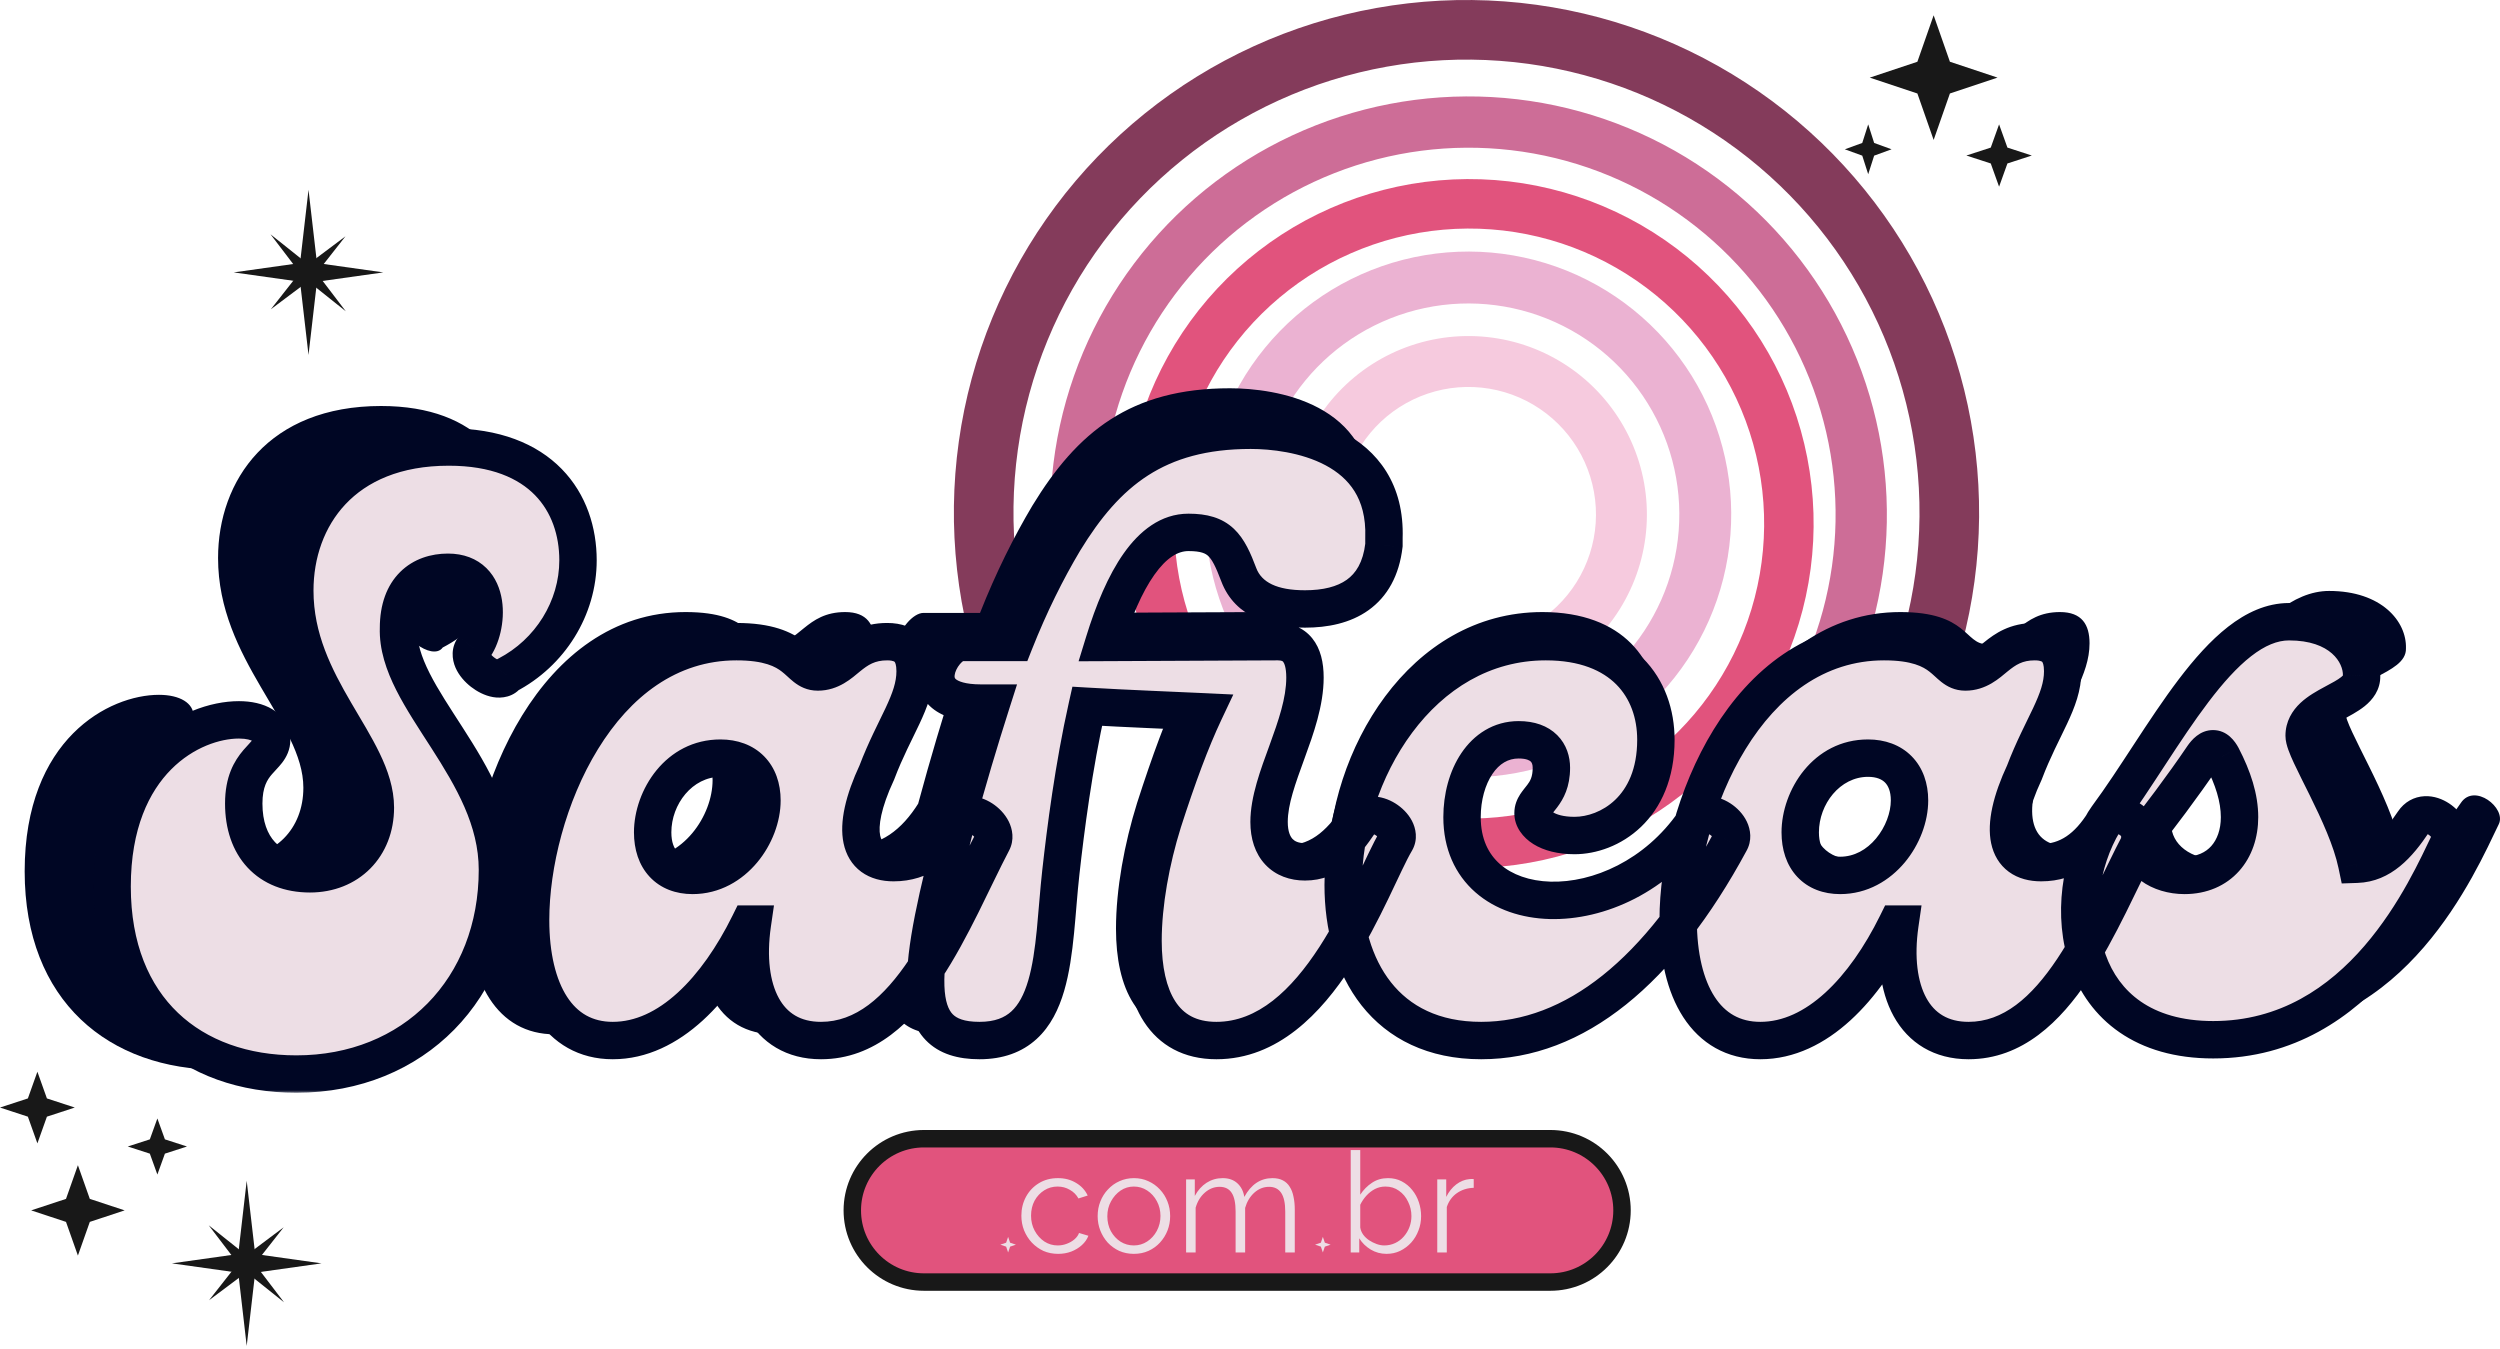 <svg width="430" height="232" viewBox="0 0 430 232" fill="none" xmlns="http://www.w3.org/2000/svg">
<path d="M329.163 131.261C336.409 118.324 340.276 103.769 340.405 88.942C340.534 74.115 336.923 59.494 329.903 46.433C322.885 33.372 312.685 22.292 300.248 14.218C287.811 6.144 273.539 1.337 258.752 0.241C243.965 -0.855 229.14 1.797 215.649 7.949C202.159 14.102 190.438 23.558 181.57 35.442C172.703 47.325 166.975 61.254 164.918 75.938C162.861 90.622 164.54 105.589 169.8 119.452L179.386 115.814C174.737 103.563 173.253 90.338 175.071 77.361C176.889 64.384 181.951 52.075 189.787 41.573C197.623 31.071 207.982 22.715 219.904 17.278C231.826 11.84 244.927 9.497 257.995 10.466C271.063 11.434 283.675 15.682 294.665 22.817C305.656 29.953 314.67 39.744 320.872 51.286C327.075 62.829 330.267 75.749 330.153 88.853C330.038 101.956 326.621 114.818 320.218 126.25L329.163 131.261Z" fill="#843B5B"/>
<path d="M315.411 123.615C321.181 113.285 324.313 101.692 324.532 89.862C324.751 78.032 322.049 66.331 316.665 55.795C311.281 45.259 303.382 36.214 293.668 29.459C283.953 22.705 272.722 18.451 260.971 17.074C249.22 15.697 237.31 17.239 226.297 21.564C215.284 25.889 205.508 32.864 197.834 41.869C190.16 50.875 184.826 61.635 182.304 73.194C179.781 84.754 180.149 96.757 183.374 108.142L191.86 105.738C189.031 95.749 188.708 85.217 190.921 75.075C193.134 64.932 197.815 55.492 204.548 47.59C211.281 39.688 219.859 33.569 229.522 29.774C239.185 25.979 249.634 24.626 259.945 25.834C270.255 27.043 280.109 30.775 288.633 36.701C297.157 42.627 304.087 50.564 308.811 59.808C313.535 69.053 315.905 79.32 315.713 89.699C315.521 100.078 312.773 110.251 307.711 119.314L315.411 123.615Z" fill="#CD6D97"/>
<path d="M251.111 149.285C264.083 149.632 276.81 145.709 287.338 138.122C297.865 130.533 305.61 119.699 309.383 107.283C313.157 94.867 312.75 81.555 308.225 69.393C303.7 57.231 295.307 46.89 284.336 39.959C273.365 33.029 260.422 29.892 247.495 31.03C234.568 32.168 222.372 37.518 212.781 46.259C203.189 55.001 196.732 66.648 194.402 79.414C192.072 92.18 193.997 105.358 199.882 116.924L207.466 113.065C202.426 103.16 200.778 91.875 202.774 80.942C204.769 70.01 210.299 60.035 218.512 52.549C226.726 45.064 237.171 40.481 248.241 39.507C259.311 38.532 270.396 41.219 279.791 47.154C289.187 53.089 296.374 61.944 300.249 72.36C304.125 82.776 304.473 94.176 301.242 104.809C298.01 115.442 291.377 124.72 282.361 131.218C273.347 137.716 262.447 141.075 251.338 140.778L251.111 149.285Z" fill="#E1537D"/>
<path d="M251.346 133.69C261.619 133.964 271.679 130.731 279.87 124.522C288.059 118.314 293.89 109.501 296.4 99.535C298.911 89.57 297.953 79.046 293.682 69.699C289.412 60.351 282.085 52.736 272.908 48.11C263.732 43.483 253.252 42.121 243.198 44.247C233.143 46.373 224.113 51.861 217.594 59.806C211.076 67.751 207.458 77.68 207.337 87.956C207.216 98.232 210.599 108.243 216.929 116.339L223.962 110.841C218.882 104.343 216.167 96.308 216.264 88.061C216.361 79.813 219.264 71.845 224.496 65.469C229.727 59.092 236.975 54.687 245.045 52.981C253.114 51.275 261.524 52.368 268.89 56.081C276.255 59.794 282.135 65.905 285.562 73.408C288.99 80.91 289.759 89.356 287.744 97.354C285.729 105.352 281.049 112.425 274.476 117.408C267.903 122.391 259.829 124.986 251.584 124.766L251.346 133.69Z" fill="#EBB2D2"/>
<path d="M267.863 115.119C272.241 112.603 275.93 109.046 278.605 104.764C281.28 100.482 282.857 95.606 283.197 90.568C283.537 85.531 282.63 80.487 280.555 75.884C278.481 71.281 275.303 67.261 271.303 64.179C267.303 61.098 262.606 59.05 257.626 58.218C252.646 57.386 247.538 57.795 242.754 59.408C237.969 61.021 233.657 63.79 230.198 67.468C226.74 71.146 224.241 75.621 222.925 80.495L231.38 82.779C232.321 79.295 234.106 76.097 236.578 73.468C239.051 70.839 242.133 68.86 245.553 67.707C248.972 66.553 252.623 66.261 256.182 66.856C259.741 67.451 263.1 68.914 265.958 71.117C268.816 73.319 271.088 76.193 272.571 79.483C274.054 82.773 274.702 86.378 274.459 89.978C274.216 93.579 273.088 97.064 271.177 100.125C269.265 103.185 266.629 105.727 263.499 107.526L267.863 115.119Z" fill="#F6CADE"/>
<path d="M37.797 184.003C18.769 184.003 4.243 172.237 4.243 149.868C4.243 127.063 18.769 119.51 27.339 119.51C30.97 119.51 33.294 120.962 33.294 123.141C33.294 126.482 28.21 126.772 28.21 134.761C28.21 142.605 32.713 147.544 40.267 147.544C47.239 147.544 52.178 142.605 52.178 135.488C52.178 124.303 37.507 113.554 37.507 95.978C37.507 82.615 46.222 69.832 65.541 69.832C82.536 69.832 89.073 80 89.073 90.458C89.073 99.174 83.989 107.308 76.145 111.375C74.402 113.845 68.01 109.051 70.044 106.437C72.804 102.95 73.675 92.637 65.396 92.637C60.602 92.637 56.39 95.542 56.39 102.805C55.954 115.733 74.402 128.515 74.402 146.818C74.402 168.461 59.15 184.003 37.797 184.003ZM95.403 177.902C85.525 177.902 80.441 168.896 80.441 155.969C80.441 135.778 92.933 105.274 117.917 105.274C129.538 105.274 128.957 110.794 132.733 110.794C137.527 110.794 138.544 105.274 145.371 105.274C149.147 105.274 150.455 107.453 150.455 110.649C150.455 116.169 146.678 120.672 143.482 129.096C138.544 139.7 140.141 145.51 146.533 145.51C151.471 145.51 155.103 142.75 158.008 138.102C160.187 134.616 165.997 138.974 164.544 141.734C157.427 155.242 149.438 177.902 133.314 177.902C123.292 177.902 119.079 168.751 120.822 156.695H120.241C114.431 168.461 105.716 177.902 95.403 177.902ZM109.928 147.834C117.481 147.834 122.565 140.281 122.565 134.18C122.565 129.387 119.66 126.482 115.012 126.482C107.459 126.482 102.665 133.599 102.665 139.991C102.665 144.929 105.425 147.834 109.928 147.834ZM231.459 138.102C233.638 134.761 239.449 138.974 237.996 141.588C233.348 149.432 224.051 177.902 205.313 177.902C195.581 177.902 191.95 169.913 191.95 159.745C191.95 152.918 193.402 145.075 195.581 138.102C198.196 129.968 200.665 123.286 203.135 118.057C197.034 117.766 189.19 117.476 181.782 117.04C179.313 128.08 177.86 139.41 176.989 147.253C175.391 161.488 176.408 177.902 162.173 177.902C148.664 177.902 150.988 164.975 157.96 138.102C159.994 130.549 162.173 123.286 164.351 116.459H162.463C148.954 116.459 155.345 105.42 158.832 105.42H168.564C171.324 98.447 174.374 92.347 177.57 86.972C185.268 74.335 194.419 66.782 211.559 66.782C219.258 66.782 236.398 69.251 235.817 86.391V87.408C235.817 87.553 235.817 87.553 235.817 87.698C234.8 96.414 228.845 99.319 221.437 99.319C215.917 99.319 211.124 97.721 209.381 93.073C207.347 87.698 205.894 85.374 200.229 85.374C193.257 85.374 188.319 94.09 184.832 105.42L216.353 105.274H216.498C219.548 105.274 221.437 107.163 221.437 111.811C221.437 120.672 214.9 130.258 214.9 138.102C214.9 142.896 217.515 145.365 221.437 145.365C225.794 145.365 228.554 142.46 231.459 138.102ZM253.521 177.902C236.09 177.902 228.392 164.684 228.392 149.577C228.392 129.242 242.336 105.274 265.287 105.274C279.231 105.274 285.332 113.699 285.332 123.141C285.332 135.633 276.762 140.572 270.516 140.572C265.432 140.572 262.963 138.393 262.963 136.504C262.963 134.035 266.304 133.454 266.304 128.225C266.304 125.61 264.706 123.141 260.348 123.141C253.812 123.141 250.035 129.968 250.035 137.231C250.035 156.695 278.65 157.857 292.304 138.102C294.628 134.616 300.439 138.974 298.841 141.734C286.058 165.41 270.516 177.902 253.521 177.902ZM304.349 177.902C294.472 177.902 289.388 168.896 289.388 155.969C289.388 135.778 301.88 105.274 326.864 105.274C338.484 105.274 337.903 110.794 341.68 110.794C346.474 110.794 347.49 105.274 354.317 105.274C358.094 105.274 359.401 107.453 359.401 110.649C359.401 116.169 355.625 120.672 352.429 129.096C347.49 139.7 349.088 145.51 355.479 145.51C360.418 145.51 364.049 142.75 366.955 138.102C369.133 134.616 374.944 138.974 373.491 141.734C366.374 155.242 358.384 177.902 342.261 177.902C332.238 177.902 328.026 168.751 329.769 156.695H329.188C323.378 168.461 314.663 177.902 304.349 177.902ZM318.875 147.834C326.428 147.834 331.512 140.281 331.512 134.18C331.512 129.387 328.607 126.482 323.959 126.482C316.406 126.482 311.612 133.599 311.612 139.991C311.612 144.929 314.372 147.834 318.875 147.834ZM423.266 138.102C425.59 134.616 431.11 138.974 429.803 141.734C425.735 150.158 413.824 177.757 386.807 177.757C361.242 177.757 358.191 152.628 366.907 138.102L367.488 137.231C377.801 123.286 388.114 101.643 400.606 101.643C409.612 101.643 413.97 106.872 413.824 111.52C413.97 116.169 403.366 116.604 403.366 122.415C403.366 125.174 411.065 136.795 412.953 145.801C417.311 145.656 420.361 142.46 423.266 138.102ZM381.578 147.834C387.969 147.834 391.6 143.186 391.6 137.231C391.6 133.745 390.438 130.113 388.405 126.191C387.388 124.303 386.226 124.303 384.919 126.191C381.287 131.566 376.784 137.521 373.443 141.734C373.443 145.22 376.784 147.834 381.578 147.834Z" fill="#000624"/>
<path d="M50.98 184.737C33.005 184.737 19.283 173.623 19.283 152.492C19.283 130.949 33.005 123.814 41.1 123.814C44.531 123.814 46.726 125.186 46.726 127.244C46.726 130.4 41.924 130.674 41.924 138.221C41.924 145.631 46.178 150.296 53.313 150.296C59.899 150.296 64.564 145.631 64.564 138.907C64.564 128.342 50.706 118.188 50.706 101.585C50.706 88.961 58.938 76.886 77.188 76.886C93.242 76.886 99.417 86.491 99.417 96.37C99.417 104.603 94.615 112.287 87.205 116.129C85.558 118.462 79.521 113.934 81.442 111.464C84.049 108.171 84.872 98.429 77.051 98.429C72.523 98.429 68.544 101.173 68.544 108.034C68.132 120.246 85.558 132.321 85.558 149.61C85.558 170.055 71.151 184.737 50.98 184.737ZM105.397 178.974C96.066 178.974 91.263 170.467 91.263 158.255C91.263 139.182 103.064 110.366 126.665 110.366C137.642 110.366 137.094 115.581 140.661 115.581C145.189 115.581 146.15 110.366 152.599 110.366C156.167 110.366 157.401 112.425 157.401 115.443C157.401 120.658 153.834 124.911 150.815 132.87C146.15 142.887 147.659 148.375 153.697 148.375C158.362 148.375 161.792 145.768 164.537 141.377C166.595 138.084 172.084 142.2 170.711 144.808C163.988 157.569 156.441 178.974 141.21 178.974C131.742 178.974 127.763 170.33 129.41 158.941H128.861C123.372 170.055 115.139 178.974 105.397 178.974ZM119.118 150.571C126.254 150.571 131.056 143.435 131.056 137.672C131.056 133.144 128.312 130.4 123.921 130.4C116.786 130.4 112.258 137.123 112.258 143.161C112.258 147.826 114.865 150.571 119.118 150.571ZM233.923 141.377C235.981 138.221 241.47 142.2 240.098 144.67C235.707 152.08 226.925 178.974 209.224 178.974C200.031 178.974 196.6 171.427 196.6 161.822C196.6 155.373 197.972 147.964 200.031 141.377C202.5 133.693 204.833 127.381 207.166 122.441C201.403 122.167 193.993 121.893 186.995 121.481C184.662 131.909 183.29 142.612 182.467 150.022C180.958 163.469 181.918 178.974 168.471 178.974C155.71 178.974 157.905 166.762 164.492 141.377C166.413 134.242 168.471 127.381 170.529 120.932H168.745C155.984 120.932 162.022 110.504 165.315 110.504H174.508C177.116 103.917 179.997 98.154 183.016 93.077C190.288 81.139 198.933 74.004 215.124 74.004C222.397 74.004 238.588 76.337 238.039 92.528V93.489C238.039 93.626 238.039 93.626 238.039 93.763C237.079 101.996 231.453 104.741 224.455 104.741C219.241 104.741 214.713 103.231 213.066 98.84C211.145 93.763 209.773 91.568 204.421 91.568C197.835 91.568 193.17 99.801 189.877 110.504L219.652 110.366H219.79C222.671 110.366 224.455 112.15 224.455 116.541C224.455 124.911 218.28 133.968 218.28 141.377C218.28 145.905 220.75 148.238 224.455 148.238C228.571 148.238 231.178 145.494 233.923 141.377ZM254.764 178.974C238.298 178.974 231.025 166.488 231.025 152.217C231.025 133.007 244.198 110.366 265.878 110.366C279.051 110.366 284.814 118.325 284.814 127.244C284.814 139.045 276.718 143.71 270.818 143.71C266.015 143.71 263.683 141.652 263.683 139.868C263.683 137.535 266.838 136.986 266.838 132.046C266.838 129.577 265.329 127.244 261.213 127.244C255.038 127.244 251.47 133.693 251.47 140.554C251.47 158.941 278.502 160.038 291.4 141.377C293.596 138.084 299.084 142.2 297.575 144.808C285.5 167.174 270.818 178.974 254.764 178.974ZM302.778 178.974C293.448 178.974 288.645 170.467 288.645 158.255C288.645 139.182 300.446 110.366 324.047 110.366C335.024 110.366 334.475 115.581 338.043 115.581C342.571 115.581 343.531 110.366 349.98 110.366C353.548 110.366 354.783 112.425 354.783 115.443C354.783 120.658 351.215 124.911 348.197 132.87C343.531 142.887 345.041 148.375 351.078 148.375C355.743 148.375 359.174 145.768 361.918 141.377C363.976 138.084 369.465 142.2 368.093 144.808C361.369 157.569 353.823 178.974 338.592 178.974C329.124 178.974 325.144 170.33 326.791 158.941H326.242C320.754 170.055 312.521 178.974 302.778 178.974ZM316.5 150.571C323.635 150.571 328.438 143.435 328.438 137.672C328.438 133.144 325.693 130.4 321.302 130.4C314.167 130.4 309.639 137.123 309.639 143.161C309.639 147.826 312.246 150.571 316.5 150.571ZM415.113 141.377C417.308 138.084 422.523 142.2 421.288 144.808C417.446 152.766 406.194 178.837 380.672 178.837C356.522 178.837 353.64 155.099 361.873 141.377L362.422 140.554C372.164 127.381 381.907 106.936 393.707 106.936C402.215 106.936 406.331 111.876 406.194 116.267C406.331 120.658 396.314 121.069 396.314 126.558C396.314 129.165 403.587 140.142 405.371 148.65C409.487 148.512 412.369 145.494 415.113 141.377ZM375.732 150.571C381.769 150.571 385.2 146.18 385.2 140.554C385.2 137.261 384.102 133.83 382.181 130.125C381.221 128.342 380.123 128.342 378.888 130.125C375.458 135.202 371.204 140.828 368.048 144.808C368.048 148.101 371.204 150.571 375.732 150.571Z" fill="#EDDEE5"/>
<mask id="mask0_14_78" style="mask-type:luminance" maskUnits="userSpaceOnUse" x="15" y="70" width="411" height="119">
<path d="M425.047 70.703H15.544V188.086H425.047V70.703Z" fill="white"/>
<path d="M50.98 184.737C33.005 184.737 19.283 173.623 19.283 152.492C19.283 130.949 33.005 123.814 41.1 123.814C44.531 123.814 46.726 125.186 46.726 127.244C46.726 130.4 41.924 130.674 41.924 138.221C41.924 145.631 46.178 150.296 53.313 150.296C59.899 150.296 64.564 145.631 64.564 138.907C64.564 128.342 50.706 118.188 50.706 101.585C50.706 88.961 58.938 76.886 77.188 76.886C93.242 76.886 99.417 86.491 99.417 96.371C99.417 104.603 94.615 112.287 87.205 116.13C85.558 118.462 79.521 113.934 81.442 111.464C84.049 108.171 84.872 98.429 77.051 98.429C72.523 98.429 68.544 101.173 68.544 108.034C68.132 120.246 85.558 132.321 85.558 149.61C85.558 170.055 71.151 184.737 50.98 184.737ZM105.397 178.974C96.066 178.974 91.263 170.467 91.263 158.255C91.263 139.182 103.064 110.366 126.665 110.366C137.642 110.366 137.094 115.581 140.661 115.581C145.189 115.581 146.15 110.366 152.599 110.366C156.167 110.366 157.401 112.425 157.401 115.443C157.401 120.658 153.834 124.911 150.815 132.87C146.15 142.887 147.659 148.375 153.697 148.375C158.362 148.375 161.792 145.768 164.537 141.377C166.595 138.084 172.084 142.2 170.711 144.808C163.988 157.569 156.441 178.974 141.21 178.974C131.742 178.974 127.763 170.33 129.41 158.941H128.861C123.372 170.055 115.139 178.974 105.397 178.974ZM119.118 150.571C126.254 150.571 131.056 143.435 131.056 137.672C131.056 133.144 128.312 130.4 123.921 130.4C116.786 130.4 112.258 137.124 112.258 143.161C112.258 147.826 114.865 150.571 119.118 150.571ZM233.923 141.377C235.981 138.221 241.47 142.2 240.098 144.67C235.707 152.08 226.925 178.974 209.224 178.974C200.031 178.974 196.6 171.427 196.6 161.822C196.6 155.373 197.972 147.964 200.031 141.377C202.5 133.693 204.833 127.381 207.166 122.441C201.403 122.167 193.993 121.893 186.995 121.481C184.662 131.909 183.29 142.612 182.467 150.022C180.958 163.469 181.918 178.974 168.471 178.974C155.71 178.974 157.905 166.762 164.492 141.377C166.413 134.242 168.471 127.381 170.529 120.932H168.745C155.984 120.932 162.022 110.504 165.315 110.504H174.508C177.116 103.917 179.997 98.154 183.016 93.077C190.288 81.139 198.933 74.004 215.124 74.004C222.397 74.004 238.588 76.337 238.039 92.528V93.489C238.039 93.626 238.039 93.626 238.039 93.763C237.079 101.996 231.453 104.741 224.455 104.741C219.241 104.741 214.713 103.231 213.066 98.84C211.145 93.763 209.773 91.568 204.421 91.568C197.835 91.568 193.17 99.801 189.877 110.504L219.652 110.366H219.79C222.671 110.366 224.455 112.15 224.455 116.541C224.455 124.911 218.28 133.968 218.28 141.377C218.28 145.905 220.75 148.238 224.455 148.238C228.571 148.238 231.178 145.494 233.923 141.377ZM254.764 178.974C238.298 178.974 231.025 166.488 231.025 152.217C231.025 133.007 244.198 110.366 265.878 110.366C279.051 110.366 284.814 118.325 284.814 127.244C284.814 139.045 276.718 143.71 270.818 143.71C266.015 143.71 263.683 141.652 263.683 139.868C263.683 137.535 266.838 136.986 266.838 132.047C266.838 129.577 265.329 127.244 261.213 127.244C255.038 127.244 251.47 133.693 251.47 140.554C251.47 158.941 278.502 160.039 291.4 141.377C293.596 138.084 299.084 142.2 297.575 144.808C285.5 167.174 270.818 178.974 254.764 178.974ZM302.778 178.974C293.448 178.974 288.645 170.467 288.645 158.255C288.645 139.182 300.446 110.366 324.047 110.366C335.024 110.366 334.475 115.581 338.043 115.581C342.571 115.581 343.531 110.366 349.98 110.366C353.548 110.366 354.783 112.425 354.783 115.443C354.783 120.658 351.215 124.911 348.197 132.87C343.531 142.887 345.041 148.375 351.078 148.375C355.743 148.375 359.174 145.768 361.918 141.377C363.976 138.084 369.465 142.2 368.093 144.808C361.369 157.569 353.823 178.974 338.592 178.974C329.124 178.974 325.144 170.33 326.791 158.941H326.242C320.754 170.055 312.521 178.974 302.778 178.974ZM316.5 150.571C323.635 150.571 328.438 143.435 328.438 137.672C328.438 133.144 325.693 130.4 321.302 130.4C314.167 130.4 309.639 137.124 309.639 143.161C309.639 147.826 312.246 150.571 316.5 150.571ZM415.113 141.377C417.308 138.084 422.523 142.2 421.288 144.808C417.446 152.766 406.194 178.837 380.672 178.837C356.522 178.837 353.64 155.099 361.873 141.377L362.422 140.554C372.164 127.381 381.907 106.936 393.707 106.936C402.215 106.936 406.331 111.876 406.194 116.267C406.331 120.658 396.314 121.069 396.314 126.558C396.314 129.165 403.587 140.142 405.371 148.65C409.487 148.512 412.369 145.494 415.113 141.377ZM375.732 150.571C381.769 150.571 385.2 146.18 385.2 140.554C385.2 137.261 384.102 133.83 382.181 130.126C381.221 128.342 380.123 128.342 378.888 130.126C375.458 135.202 371.204 140.828 368.048 144.808C368.048 148.101 371.204 150.571 375.732 150.571Z" fill="black"/>
</mask>
<g mask="url(#mask0_14_78)">
<path d="M87.205 116.129L85.724 113.274L85.029 113.635L84.577 114.275L87.205 116.129ZM81.442 111.464L78.92 109.468L78.912 109.479L78.903 109.49L81.442 111.464ZM68.543 108.034L71.758 108.142L71.759 108.088V108.034H68.543ZM50.98 181.521C42.647 181.521 35.576 178.952 30.611 174.212C25.674 169.498 22.499 162.333 22.499 152.492H16.067C16.067 163.781 19.753 172.739 26.17 178.865C32.56 184.965 41.337 187.953 50.98 187.953V181.521ZM22.499 152.492C22.499 142.445 25.676 136.131 29.438 132.339C33.272 128.476 37.902 127.03 41.1 127.03V120.598C36.202 120.598 29.924 122.719 24.873 127.809C19.751 132.97 16.067 140.995 16.067 152.492H22.499ZM41.1 127.03C42.442 127.03 43.205 127.306 43.517 127.497C43.655 127.582 43.645 127.612 43.597 127.536C43.539 127.443 43.51 127.327 43.51 127.244H49.942C49.942 124.883 48.615 123.08 46.883 122.016C45.239 121.007 43.189 120.598 41.1 120.598V127.03ZM43.51 127.244C43.51 127.086 43.616 127.022 43.423 127.273C43.301 127.432 43.134 127.621 42.85 127.925C42.595 128.2 42.235 128.581 41.879 128.998C40.255 130.901 38.708 133.576 38.708 138.221H45.139C45.139 135.319 45.994 134.084 46.77 133.174C47.016 132.888 47.256 132.634 47.562 132.303C47.842 132.002 48.2 131.614 48.528 131.186C49.236 130.262 49.942 128.98 49.942 127.244H43.51ZM38.708 138.221C38.708 142.529 39.951 146.406 42.593 149.233C45.26 152.088 49.019 153.512 53.312 153.512V147.08C50.471 147.08 48.535 146.172 47.292 144.842C46.023 143.484 45.139 141.323 45.139 138.221H38.708ZM53.312 153.512C57.386 153.512 61.046 152.056 63.692 149.387C66.337 146.72 67.78 143.031 67.78 138.907H61.348C61.348 141.507 60.459 143.513 59.124 144.859C57.791 146.204 55.825 147.08 53.312 147.08V153.512ZM67.78 138.907C67.78 135.571 66.688 132.446 65.296 129.557C63.923 126.707 62.074 123.735 60.412 120.889C56.982 115.014 53.921 108.967 53.921 101.585H47.489C47.489 110.805 51.358 118.137 54.857 124.131C56.66 127.219 58.276 129.804 59.501 132.349C60.708 134.854 61.348 136.961 61.348 138.907H67.78ZM53.921 101.585C53.921 95.952 55.756 90.613 59.441 86.709C63.086 82.848 68.812 80.102 77.188 80.102V73.67C67.314 73.67 59.798 76.961 54.764 82.293C49.771 87.583 47.489 94.594 47.489 101.585H53.921ZM77.188 80.102C84.557 80.102 89.208 82.288 92.022 85.17C94.865 88.082 96.201 92.081 96.201 96.37H102.633C102.633 90.781 100.881 85.037 96.624 80.676C92.337 76.286 85.873 73.67 77.188 73.67V80.102ZM96.201 96.37C96.201 103.359 92.107 109.965 85.724 113.274L88.685 118.985C97.122 114.61 102.633 105.848 102.633 96.37H96.201ZM84.577 114.275C84.682 114.126 84.824 113.98 84.997 113.858C85.17 113.737 85.342 113.661 85.491 113.617C85.773 113.533 85.935 113.571 85.897 113.565C85.867 113.559 85.749 113.531 85.558 113.438C85.373 113.348 85.166 113.22 84.962 113.061C84.757 112.902 84.584 112.733 84.452 112.576C84.317 112.414 84.26 112.307 84.246 112.275C84.231 112.24 84.294 112.362 84.283 112.61C84.278 112.739 84.252 112.888 84.195 113.044C84.139 113.201 84.061 113.334 83.98 113.439L78.903 109.49C77.469 111.334 77.731 113.43 78.354 114.852C78.95 116.215 79.986 117.338 81.009 118.135C82.031 118.931 83.356 119.648 84.782 119.899C86.222 120.153 88.427 119.975 89.832 117.984L84.577 114.275ZM83.963 113.46C84.994 112.158 85.694 110.452 86.087 108.77C86.487 107.056 86.631 105.108 86.334 103.214C86.038 101.325 85.268 99.291 83.657 97.708C81.989 96.069 79.722 95.213 77.051 95.213V101.645C78.29 101.645 78.853 102.006 79.149 102.296C79.502 102.643 79.829 103.251 79.979 104.209C80.129 105.162 80.066 106.267 79.823 107.306C79.574 108.377 79.192 109.124 78.92 109.468L83.963 113.46ZM77.051 95.213C74.153 95.213 71.136 96.098 68.838 98.372C66.519 100.665 65.327 103.976 65.327 108.034H71.759C71.759 105.231 72.557 103.739 73.36 102.945C74.183 102.131 75.421 101.645 77.051 101.645V95.213ZM65.329 107.926C65.2 111.755 66.474 115.367 68.158 118.701C69.83 122.01 72.097 125.395 74.19 128.655C78.523 135.405 82.342 142.017 82.342 149.61H88.774C88.774 139.914 83.88 131.844 79.603 125.181C77.391 121.735 75.378 118.73 73.898 115.801C72.431 112.895 71.68 110.418 71.758 108.142L65.329 107.926ZM82.342 149.61C82.342 168.33 69.324 181.521 50.98 181.521V187.953C72.977 187.953 88.774 171.781 88.774 149.61H82.342ZM150.815 132.87L153.73 134.227L153.78 134.121L153.822 134.01L150.815 132.87ZM170.711 144.808L173.556 146.307L173.557 146.305L170.711 144.808ZM129.409 158.941L132.592 159.401L133.124 155.725H129.409V158.941ZM128.86 158.941V155.725H126.862L125.977 157.517L128.86 158.941ZM105.396 175.758C101.885 175.758 99.34 174.238 97.53 171.446C95.621 168.499 94.479 164.008 94.479 158.255H88.047C88.047 164.714 89.307 170.582 92.132 174.942C95.056 179.457 99.578 182.19 105.396 182.19V175.758ZM94.479 158.255C94.479 149.276 97.284 137.893 102.853 128.844C108.406 119.819 116.371 113.582 126.665 113.582V107.15C113.358 107.15 103.622 115.321 97.375 125.472C91.143 135.599 88.047 148.161 88.047 158.255H94.479ZM126.665 113.582C131.552 113.582 133.436 114.713 134.471 115.515C134.783 115.756 135.064 116.008 135.392 116.307C135.687 116.576 136.098 116.959 136.525 117.294C137.498 118.059 138.815 118.797 140.661 118.797V112.365C140.63 112.365 140.663 112.364 140.705 112.381C140.725 112.389 140.671 112.372 140.5 112.238C140.305 112.084 140.101 111.897 139.726 111.555C139.384 111.242 138.941 110.842 138.412 110.432C136.085 108.627 132.755 107.15 126.665 107.15V113.582ZM140.661 118.797C144.295 118.797 146.614 116.54 147.931 115.475C149.327 114.346 150.465 113.582 152.599 113.582V107.15C148.283 107.15 145.716 108.994 143.888 110.473C141.98 112.015 141.554 112.365 140.661 112.365V118.797ZM152.599 113.582C153.19 113.582 153.524 113.669 153.688 113.733C153.831 113.788 153.869 113.834 153.883 113.85C153.935 113.913 154.185 114.289 154.185 115.443H160.617C160.617 113.579 160.249 111.417 158.793 109.695C157.247 107.869 155.008 107.15 152.599 107.15V113.582ZM154.185 115.443C154.185 117.303 153.562 119.127 152.327 121.763C151.146 124.286 149.374 127.6 147.808 131.729L153.822 134.01C155.274 130.181 156.796 127.389 158.153 124.492C159.456 121.708 160.617 118.798 160.617 115.443H154.185ZM147.9 131.512C145.493 136.678 144.324 141.357 145.094 145.037C145.504 146.994 146.483 148.742 148.144 149.957C149.764 151.141 151.719 151.591 153.696 151.591V145.159C152.655 145.159 152.158 144.923 151.941 144.765C151.767 144.638 151.529 144.387 151.39 143.721C151.062 142.152 151.471 139.079 153.73 134.227L147.9 131.512ZM153.696 151.591C159.86 151.591 164.173 148.026 167.264 143.082L161.809 139.673C159.411 143.51 156.863 145.159 153.696 145.159V151.591ZM167.264 143.082C167.267 143.077 167.252 143.101 167.213 143.14C167.173 143.179 167.118 143.222 167.049 143.262C166.902 143.346 166.773 143.367 166.712 143.369C166.662 143.372 166.685 143.362 166.784 143.394C166.881 143.424 167.014 143.484 167.163 143.58C167.311 143.676 167.446 143.79 167.555 143.906C167.666 144.024 167.722 144.116 167.743 144.157C167.766 144.201 167.725 144.141 167.715 143.982C167.703 143.802 167.737 143.553 167.865 143.31L173.557 146.305C174.536 144.446 174.139 142.555 173.486 141.26C172.835 139.971 171.786 138.91 170.657 138.18C169.539 137.456 168.047 136.868 166.413 136.944C164.618 137.028 162.905 137.919 161.809 139.673L167.264 143.082ZM167.866 143.308C164.297 150.081 160.996 158.111 156.475 164.893C151.981 171.634 147.125 175.758 141.21 175.758V182.19C150.525 182.19 157.059 175.612 161.826 168.46C166.568 161.348 170.401 152.295 173.556 146.307L167.866 143.308ZM141.21 175.758C137.639 175.758 135.362 174.227 133.959 171.678C132.443 168.923 131.827 164.697 132.592 159.401L126.226 158.48C125.345 164.573 125.895 170.364 128.324 174.778C130.866 179.399 135.312 182.19 141.21 182.19V175.758ZM129.409 155.725H128.86V162.157H129.409V155.725ZM125.977 157.517C123.349 162.839 120.134 167.481 116.554 170.751C112.983 174.013 109.228 175.758 105.396 175.758V182.19C111.307 182.19 116.54 179.476 120.893 175.5C125.237 171.532 128.883 166.157 131.744 160.365L125.977 157.517ZM119.118 153.787C123.836 153.787 127.666 151.414 130.23 148.345C132.762 145.315 134.272 141.374 134.272 137.672H127.84C127.84 139.734 126.948 142.242 125.295 144.221C123.674 146.16 121.535 147.355 119.118 147.355V153.787ZM134.272 137.672C134.272 134.756 133.376 132.058 131.425 130.08C129.469 128.097 126.795 127.184 123.921 127.184V133.616C125.437 133.616 126.331 134.075 126.845 134.596C127.363 135.122 127.84 136.061 127.84 137.672H134.272ZM123.921 127.184C114.477 127.184 109.041 135.93 109.041 143.161H115.473C115.473 138.317 119.093 133.616 123.921 133.616V127.184ZM109.041 143.161C109.041 146.077 109.862 148.794 111.741 150.809C113.644 152.85 116.278 153.787 119.118 153.787V147.355C117.704 147.355 116.908 146.919 116.444 146.422C115.956 145.898 115.473 144.91 115.473 143.161H109.041ZM233.923 141.377L236.598 143.161L236.607 143.148L236.616 143.134L233.923 141.377ZM240.097 144.67L242.864 146.31L242.887 146.271L242.909 146.232L240.097 144.67ZM200.03 141.377L196.969 140.393L196.964 140.405L196.961 140.418L200.03 141.377ZM207.165 122.441L210.073 123.815L212.131 119.458L207.318 119.229L207.165 122.441ZM186.995 121.481L187.183 118.27L184.454 118.11L183.856 120.779L186.995 121.481ZM182.467 150.022L185.663 150.38V150.377L182.467 150.022ZM164.491 141.377L161.386 140.541L161.382 140.555L161.378 140.569L164.491 141.377ZM170.529 120.932L173.593 121.91L174.931 117.716H170.529V120.932ZM174.508 110.504V113.72H176.694L177.498 111.687L174.508 110.504ZM183.015 93.077L180.269 91.404L180.26 91.419L180.251 91.434L183.015 93.077ZM238.039 92.528L234.825 92.42L234.823 92.474V92.528H238.039ZM238.039 93.763L241.234 94.136L241.255 93.95V93.763H238.039ZM213.066 98.84L216.077 97.711L216.075 97.707L216.074 97.702L213.066 98.84ZM189.876 110.504L186.802 109.558L185.516 113.74L189.891 113.72L189.876 110.504ZM219.652 110.366V107.15H219.645H219.637L219.652 110.366ZM236.616 143.134C236.601 143.157 236.527 143.251 236.378 143.333C236.237 143.41 236.121 143.425 236.08 143.426C236.049 143.427 236.087 143.421 236.197 143.455C236.304 143.488 236.443 143.549 236.594 143.643C236.746 143.737 236.88 143.847 236.986 143.956C237.095 144.067 237.144 144.147 237.156 144.17C237.17 144.196 237.115 144.106 237.102 143.906C237.095 143.802 237.099 143.672 237.13 143.527C237.161 143.38 237.215 143.237 237.286 143.108L242.909 146.232C243.95 144.357 243.516 142.442 242.846 141.17C242.18 139.907 241.118 138.883 239.998 138.185C238.884 137.491 237.414 136.934 235.817 137C234.075 137.072 232.354 137.895 231.229 139.62L236.616 143.134ZM237.33 143.031C236.139 145.042 234.648 148.368 233.013 151.76C231.312 155.288 229.319 159.2 226.953 162.852C222.088 170.359 216.306 175.758 209.224 175.758V182.19C219.842 182.19 227.301 174.142 232.35 166.35C234.941 162.352 237.073 158.151 238.807 154.553C240.607 150.818 241.86 148.004 242.864 146.31L237.33 143.031ZM209.224 175.758C205.672 175.758 203.551 174.386 202.161 172.247C200.635 169.901 199.816 166.33 199.816 161.822H193.384C193.384 166.92 194.279 171.924 196.768 175.753C199.391 179.789 203.582 182.19 209.224 182.19V175.758ZM199.816 161.822C199.816 155.777 201.112 148.697 203.1 142.337L196.961 140.418C194.832 147.23 193.384 154.97 193.384 161.822H199.816ZM203.092 142.361C205.545 134.73 207.828 128.57 210.073 123.815L204.258 121.068C201.838 126.192 199.455 132.656 196.969 140.393L203.092 142.361ZM207.318 119.229C201.504 118.952 194.16 118.681 187.183 118.27L186.806 124.692C193.825 125.104 201.301 125.382 207.013 125.654L207.318 119.229ZM183.856 120.779C181.485 131.379 180.098 142.219 179.27 149.666L185.663 150.377C186.482 143.005 187.839 132.439 190.133 122.183L183.856 120.779ZM179.27 149.663C178.898 152.979 178.643 156.783 178.334 159.901C178.006 163.204 177.586 166.157 176.859 168.636C176.131 171.119 175.171 172.853 173.951 173.965C172.809 175.007 171.161 175.758 168.471 175.758V182.19C172.504 182.19 175.778 181.004 178.285 178.718C180.714 176.503 182.13 173.519 183.032 170.445C183.934 167.367 184.398 163.923 184.734 160.536C185.089 156.965 185.28 153.788 185.663 150.38L179.27 149.663ZM168.471 175.758C165.749 175.758 164.501 175.109 163.855 174.438C163.163 173.72 162.539 172.341 162.44 169.58C162.237 163.927 164.268 155.045 167.604 142.185L161.378 140.569C158.129 153.095 155.769 163.011 156.012 169.81C156.136 173.276 156.944 176.536 159.224 178.901C161.549 181.313 164.812 182.19 168.471 182.19V175.758ZM167.597 142.213C169.502 135.134 171.546 128.322 173.593 121.91L167.465 119.954C165.395 126.441 163.322 133.35 161.386 140.541L167.597 142.213ZM170.529 117.716H168.745V124.148H170.529V117.716ZM168.745 117.716C165.893 117.716 164.764 117.117 164.417 116.828C164.241 116.683 164.146 116.551 164.201 116.117C164.271 115.558 164.604 114.82 165.119 114.214C165.363 113.926 165.576 113.755 165.7 113.677C165.857 113.58 165.716 113.72 165.315 113.72V107.288C164.09 107.288 163.04 107.753 162.286 108.226C161.499 108.719 160.8 109.363 160.215 110.052C159.07 111.401 158.074 113.27 157.818 115.319C157.547 117.492 158.13 119.967 160.307 121.777C162.315 123.444 165.217 124.148 168.745 124.148V117.716ZM165.315 113.72H174.508V107.288H165.315V113.72ZM177.498 111.687C180.043 105.259 182.849 99.65 185.78 94.721L180.251 91.434C177.145 96.658 174.188 102.575 171.518 109.32L177.498 111.687ZM185.762 94.751C189.263 89.004 192.935 84.682 197.464 81.769C201.951 78.883 207.53 77.22 215.124 77.22V70.788C206.526 70.788 199.687 72.693 193.986 76.359C188.327 79.998 184.041 85.213 180.269 91.404L185.762 94.751ZM215.124 77.22C218.533 77.22 223.787 77.785 228.001 80.032C230.064 81.132 231.79 82.588 232.983 84.503C234.163 86.398 234.943 88.936 234.825 92.42L241.253 92.637C241.409 88.025 240.371 84.2 238.443 81.103C236.526 78.027 233.853 75.864 231.028 74.357C225.465 71.39 218.987 70.788 215.124 70.788V77.22ZM234.823 92.528V93.489H241.255V92.528H234.823ZM234.823 93.489V93.49V93.49V93.491V93.492V93.494V93.494V93.495V93.497V93.498V93.499V93.499V93.501V93.501V93.502V93.503V93.504V93.505V93.506V93.507V93.508V93.509V93.51V93.511V93.513V93.513V93.515V93.515V93.517V93.517V93.519V93.519V93.52V93.522V93.522V93.523V93.524V93.525V93.527V93.528V93.528V93.529V93.53V93.531V93.532V93.533V93.534V93.535V93.536V93.537V93.538V93.539V93.54V93.541V93.543V93.543V93.544V93.545V93.547V93.547V93.548V93.549V93.55V93.551V93.552V93.553V93.554V93.556V93.556V93.557V93.558V93.559V93.56V93.561V93.562V93.563V93.564V93.565V93.566V93.567V93.568V93.569V93.57V93.572V93.572V93.573V93.574V93.575V93.576V93.577V93.578V93.579V93.58V93.581V93.582V93.583V93.584V93.585V93.587V93.587V93.588V93.589V93.59V93.591V93.592V93.593V93.594V93.595V93.596V93.597V93.598V93.599V93.6V93.602V93.602V93.603V93.604V93.605V93.606V93.607V93.608V93.609V93.61V93.611V93.612V93.613V93.614V93.615V93.617V93.617V93.618V93.619V93.62V93.621V93.622V93.624V93.624V93.625V93.626V93.627V93.628V93.629V93.63V93.632V93.632V93.633V93.634V93.635V93.636V93.637V93.638V93.639V93.64V93.641V93.642V93.643V93.644V93.645V93.647V93.647V93.648V93.649V93.65V93.651V93.652V93.653V93.654V93.655V93.656V93.657V93.658V93.659V93.66V93.662V93.662V93.663V93.664V93.665V93.666V93.667V93.668V93.669V93.67V93.671V93.672V93.673V93.674V93.675V93.677V93.677V93.678V93.679V93.68V93.681V93.682V93.683V93.684V93.685V93.686V93.687V93.688V93.689V93.691V93.691V93.692V93.693V93.694V93.695V93.696V93.697V93.698V93.699V93.7V93.701V93.702V93.703V93.704V93.706V93.706V93.707V93.708V93.709V93.71V93.711V93.712V93.713V93.714V93.715V93.717V93.717V93.718V93.72V93.721V93.721V93.722V93.723V93.724V93.725V93.726V93.727V93.729V93.73V93.732V93.732V93.733V93.734V93.736V93.737V93.737V93.739V93.739V93.741V93.741V93.743V93.743V93.744V93.745V93.746V93.747V93.749V93.749V93.751V93.753V93.753V93.755V93.755V93.756V93.758V93.76V93.76V93.761V93.762V93.763H241.255V93.762V93.762V93.76V93.76V93.758V93.757V93.755V93.755V93.754V93.753V93.752V93.75V93.749V93.748V93.746V93.746V93.744V93.743V93.743V93.742V93.741V93.74V93.739V93.738V93.737V93.736V93.735V93.733V93.733V93.732V93.731V93.73V93.728V93.727V93.725V93.725V93.724V93.722V93.722V93.721V93.72V93.719V93.718V93.717V93.716V93.715V93.713V93.713V93.711V93.711V93.71V93.709V93.708V93.706V93.706V93.705V93.704V93.703V93.702V93.701V93.7V93.698V93.698V93.696V93.696V93.695V93.694V93.693V93.692V93.691V93.69V93.689V93.688V93.687V93.686V93.685V93.683V93.683V93.682V93.681V93.68V93.679V93.678V93.677V93.676V93.675V93.674V93.673V93.672V93.671V93.669V93.668V93.668V93.667V93.666V93.665V93.664V93.663V93.662V93.661V93.66V93.659V93.658V93.657V93.656V93.654V93.653V93.653V93.652V93.651V93.65V93.649V93.648V93.647V93.646V93.645V93.644V93.643V93.642V93.641V93.639V93.638V93.638V93.637V93.636V93.635V93.634V93.633V93.632V93.631V93.63V93.629V93.628V93.627V93.626V93.624V93.624V93.623V93.622V93.621V93.62V93.619V93.618V93.617V93.616V93.615V93.614V93.613V93.612V93.611V93.609V93.609V93.608V93.607V93.606V93.605V93.604V93.603V93.602V93.601V93.6V93.599V93.598V93.597V93.596V93.594V93.594V93.593V93.592V93.591V93.59V93.589V93.588V93.587V93.586V93.585V93.584V93.583V93.582V93.581V93.579V93.579V93.578V93.577V93.576V93.575V93.574V93.573V93.572V93.571V93.57V93.569V93.568V93.567V93.566V93.564V93.564V93.563V93.562V93.561V93.56V93.559V93.558V93.556V93.556V93.555V93.554V93.553V93.552V93.551V93.549V93.549V93.548V93.547V93.546V93.545V93.544V93.543V93.542V93.54V93.54V93.539V93.538V93.536V93.535V93.534V93.534V93.532V93.532V93.531V93.529V93.529V93.528V93.527V93.526V93.525V93.523V93.523V93.522V93.52V93.519V93.519V93.518V93.517V93.516V93.515V93.514V93.513V93.511V93.511V93.509V93.509V93.507V93.507V93.505V93.504V93.503V93.503V93.501V93.501V93.5V93.499V93.498V93.497V93.496V93.494V93.494V93.493V93.491V93.49V93.49V93.489H234.823ZM234.844 93.391C234.45 96.77 233.18 98.624 231.642 99.723C229.993 100.9 227.592 101.525 224.455 101.525V107.957C228.315 107.957 232.227 107.209 235.38 104.956C238.645 102.624 240.667 98.99 241.234 94.136L234.844 93.391ZM224.455 101.525C219.588 101.525 216.981 100.121 216.077 97.711L210.054 99.97C212.444 106.342 218.893 107.957 224.455 107.957V101.525ZM216.074 97.702C215.141 95.236 214.102 92.725 212.239 90.963C210.161 88.999 207.538 88.352 204.421 88.352V94.784C206.656 94.784 207.394 95.234 207.821 95.637C208.461 96.243 209.07 97.367 210.058 99.978L216.074 97.702ZM204.421 88.352C199.617 88.352 195.959 91.387 193.288 95.165C190.599 98.968 188.489 104.078 186.802 109.558L192.95 111.45C194.557 106.227 196.426 101.868 198.54 98.879C200.671 95.865 202.639 94.784 204.421 94.784V88.352ZM189.891 113.72L219.667 113.582L219.637 107.15L189.861 107.288L189.891 113.72ZM219.652 113.582H219.789V107.15H219.652V113.582ZM219.789 113.582C220.532 113.582 220.661 113.779 220.704 113.832C220.851 114.013 221.239 114.698 221.239 116.541H227.671C227.671 113.993 227.166 111.591 225.701 109.782C224.132 107.846 221.928 107.15 219.789 107.15V113.582ZM221.239 116.541C221.239 120.061 219.927 123.878 218.346 128.218C216.874 132.257 215.064 136.978 215.064 141.377H221.496C221.496 138.367 222.773 134.855 224.389 130.42C225.895 126.288 227.671 121.392 227.671 116.541H221.239ZM215.064 141.377C215.064 144.209 215.843 146.803 217.635 148.709C219.448 150.637 221.915 151.454 224.455 151.454V145.022C223.289 145.022 222.669 144.673 222.321 144.303C221.952 143.91 221.496 143.073 221.496 141.377H215.064ZM224.455 151.454C230.372 151.454 233.824 147.322 236.598 143.161L231.247 139.593C228.532 143.665 226.77 145.022 224.455 145.022V151.454ZM291.4 141.377L294.045 143.205L294.06 143.184L294.076 143.161L291.4 141.377ZM297.574 144.808L294.791 143.196L294.767 143.238L294.744 143.28L297.574 144.808ZM254.763 175.758C247.438 175.758 242.463 173.029 239.243 168.953C235.938 164.771 234.241 158.857 234.241 152.217H227.809C227.809 159.848 229.748 167.312 234.196 172.941C238.728 178.676 245.623 182.19 254.763 182.19V175.758ZM234.241 152.217C234.241 143.283 237.323 133.498 242.9 126.009C248.445 118.563 256.279 113.582 265.878 113.582V107.15C253.796 107.15 244.203 113.49 237.742 122.167C231.313 130.801 227.809 141.942 227.809 152.217H234.241ZM265.878 113.582C271.801 113.582 275.645 115.355 278.005 117.728C280.386 120.122 281.597 123.468 281.597 127.244H288.029C288.029 122.101 286.36 117.008 282.565 113.193C278.751 109.357 273.127 107.15 265.878 107.15V113.582ZM281.597 127.244C281.597 132.353 279.872 135.601 277.805 137.578C275.67 139.62 272.979 140.494 270.817 140.494V146.926C274.556 146.926 278.863 145.467 282.251 142.226C285.707 138.921 288.029 133.935 288.029 127.244H281.597ZM270.817 140.494C268.844 140.494 267.694 140.067 267.15 139.728C266.562 139.362 266.898 139.294 266.898 139.868H260.466C260.466 142.225 261.969 144.079 263.748 145.187C265.571 146.323 267.988 146.926 270.817 146.926V140.494ZM266.898 139.868C266.898 140.1 266.791 140.233 266.875 140.105C267.108 139.745 267.19 139.717 267.828 138.871C268.927 137.413 270.054 135.379 270.054 132.047H263.622C263.622 133.654 263.171 134.364 262.692 134.998C262.542 135.199 261.835 136.054 261.476 136.608C260.968 137.393 260.466 138.469 260.466 139.868H266.898ZM270.054 132.047C270.054 130.173 269.474 128.076 267.843 126.445C266.195 124.797 263.879 124.028 261.212 124.028V130.46C262.662 130.46 263.159 130.858 263.295 130.993C263.447 131.146 263.622 131.45 263.622 132.047H270.054ZM261.212 124.028C256.844 124.028 253.491 126.363 251.359 129.529C249.269 132.631 248.254 136.616 248.254 140.554H254.686C254.686 137.631 255.455 134.961 256.693 133.123C257.888 131.35 259.405 130.46 261.212 130.46V124.028ZM248.254 140.554C248.254 146.008 250.292 150.431 253.776 153.483C257.195 156.478 261.752 157.937 266.506 158.074C275.994 158.345 286.994 153.408 294.045 143.205L288.754 139.549C282.907 148.007 273.943 151.852 266.69 151.644C263.074 151.54 260.067 150.443 258.015 148.645C256.027 146.903 254.686 144.294 254.686 140.554H248.254ZM294.076 143.161C294.085 143.147 294.038 143.218 293.914 143.286C293.794 143.353 293.691 143.368 293.649 143.37C293.618 143.371 293.652 143.365 293.753 143.396C293.854 143.428 293.985 143.487 294.129 143.58C294.273 143.672 294.4 143.781 294.499 143.888C294.6 143.998 294.645 144.077 294.656 144.101C294.668 144.126 294.623 144.045 294.618 143.866C294.612 143.665 294.662 143.419 294.791 143.196L300.358 146.419C301.419 144.586 301.103 142.668 300.454 141.317C299.819 139.993 298.76 138.915 297.624 138.18C296.491 137.447 294.993 136.87 293.357 136.944C291.579 137.025 289.865 137.882 288.724 139.593L294.076 143.161ZM294.744 143.28C282.871 165.273 269.034 175.758 254.763 175.758V182.19C272.601 182.19 288.128 169.075 300.405 146.335L294.744 143.28ZM348.196 132.87L351.112 134.227L351.161 134.121L351.203 134.01L348.196 132.87ZM368.093 144.808L370.938 146.307L370.939 146.305L368.093 144.808ZM326.791 158.941L329.973 159.401L330.505 155.725H326.791V158.941ZM326.242 158.941V155.725H324.243L323.358 157.517L326.242 158.941ZM302.778 175.758C299.266 175.758 296.721 174.238 294.912 171.446C293.002 168.499 291.861 164.008 291.861 158.255H285.429C285.429 164.714 286.688 170.582 289.513 174.942C292.437 179.457 296.959 182.19 302.778 182.19V175.758ZM291.861 158.255C291.861 149.276 294.665 137.893 300.234 128.844C305.788 119.819 313.753 113.582 324.046 113.582V107.15C310.739 107.15 301.003 115.321 294.756 125.472C288.525 135.599 285.429 148.161 285.429 158.255H291.861ZM324.046 113.582C328.934 113.582 330.818 114.713 331.852 115.515C332.164 115.756 332.446 116.008 332.774 116.307C333.068 116.576 333.48 116.959 333.907 117.294C334.88 118.059 336.197 118.797 338.042 118.797V112.365C338.011 112.365 338.045 112.364 338.086 112.381C338.107 112.389 338.053 112.372 337.882 112.238C337.686 112.084 337.483 111.897 337.108 111.555C336.765 111.242 336.322 110.842 335.794 110.432C333.467 108.627 330.136 107.15 324.046 107.15V113.582ZM338.042 118.797C341.677 118.797 343.995 116.54 345.313 115.475C346.708 114.346 347.846 113.582 349.98 113.582V107.15C345.665 107.15 343.098 108.994 341.269 110.473C339.362 112.015 338.936 112.365 338.042 112.365V118.797ZM349.98 113.582C350.571 113.582 350.906 113.669 351.07 113.733C351.213 113.788 351.25 113.834 351.264 113.85C351.317 113.913 351.567 114.289 351.567 115.443H357.999C357.999 113.579 357.631 111.417 356.174 109.695C354.628 107.869 352.39 107.15 349.98 107.15V113.582ZM351.567 115.443C351.567 117.303 350.944 119.127 349.709 121.763C348.528 124.286 346.756 127.6 345.189 131.729L351.203 134.01C352.656 130.181 354.177 127.389 355.534 124.492C356.838 121.708 357.999 118.798 357.999 115.443H351.567ZM345.281 131.512C342.875 136.678 341.706 141.357 342.476 145.037C342.885 146.994 343.865 148.742 345.526 149.957C347.145 151.141 349.1 151.591 351.078 151.591V145.159C350.037 145.159 349.539 144.923 349.323 144.765C349.149 144.638 348.911 144.387 348.771 143.721C348.443 142.152 348.852 139.079 351.112 134.227L345.281 131.512ZM351.078 151.591C357.242 151.591 361.555 148.026 364.645 143.082L359.191 139.673C356.793 143.51 354.245 145.159 351.078 145.159V151.591ZM364.645 143.082C364.648 143.077 364.633 143.101 364.594 143.14C364.555 143.179 364.5 143.222 364.431 143.262C364.284 143.346 364.155 143.367 364.094 143.369C364.044 143.372 364.067 143.362 364.166 143.394C364.263 143.424 364.396 143.484 364.544 143.58C364.693 143.676 364.828 143.79 364.937 143.906C365.048 144.024 365.104 144.116 365.125 144.157C365.147 144.201 365.107 144.141 365.096 143.982C365.085 143.802 365.118 143.553 365.246 143.31L370.939 146.305C371.918 144.446 371.521 142.555 370.867 141.26C370.217 139.971 369.167 138.91 368.039 138.18C366.921 137.456 365.429 136.868 363.794 136.944C361.999 137.028 360.287 137.919 359.191 139.673L364.645 143.082ZM365.248 143.308C361.679 150.081 358.377 158.111 353.856 164.893C349.362 171.634 344.507 175.758 338.591 175.758V182.19C347.907 182.19 354.44 175.612 359.208 168.46C363.949 161.348 367.783 152.295 370.938 146.307L365.248 143.308ZM338.591 175.758C335.021 175.758 332.743 174.227 331.341 171.678C329.825 168.923 329.208 164.697 329.973 159.401L323.608 158.48C322.727 164.573 323.276 170.364 325.705 174.778C328.248 179.399 332.694 182.19 338.591 182.19V175.758ZM326.791 155.725H326.242V162.157H326.791V155.725ZM323.358 157.517C320.73 162.839 317.516 167.481 313.936 170.751C310.364 174.013 306.609 175.758 302.778 175.758V182.19C308.689 182.19 313.921 179.476 318.274 175.5C322.618 171.532 326.265 166.157 329.125 160.365L323.358 157.517ZM316.5 153.787C321.218 153.787 325.048 151.414 327.612 148.345C330.143 145.315 331.653 141.374 331.653 137.672H325.221C325.221 139.734 324.33 142.242 322.676 144.221C321.056 146.16 318.916 147.355 316.5 147.355V153.787ZM331.653 137.672C331.653 134.756 330.758 132.058 328.806 130.08C326.85 128.097 324.177 127.184 321.302 127.184V133.616C322.818 133.616 323.712 134.075 324.226 134.596C324.745 135.122 325.221 136.061 325.221 137.672H331.653ZM321.302 127.184C311.859 127.184 306.423 135.93 306.423 143.161H312.855C312.855 138.317 316.475 133.616 321.302 133.616V127.184ZM306.423 143.161C306.423 146.077 307.244 148.794 309.122 150.809C311.026 152.85 313.66 153.787 316.5 153.787V147.355C315.086 147.355 314.289 146.919 313.826 146.422C313.337 145.898 312.855 144.91 312.855 143.161H306.423ZM421.287 144.808L424.183 146.205L424.189 146.195L424.193 146.185L421.287 144.808ZM361.873 141.377L359.197 139.593L359.155 139.657L359.115 139.723L361.873 141.377ZM362.422 140.554L359.836 138.641L359.789 138.705L359.746 138.77L362.422 140.554ZM406.194 116.267L402.979 116.166L402.976 116.267L402.979 116.367L406.194 116.267ZM405.37 148.65L402.223 149.309L402.777 151.954L405.477 151.864L405.37 148.65ZM382.181 130.126L385.036 128.645L385.024 128.623L385.012 128.601L382.181 130.126ZM378.888 130.126L376.244 128.295L376.233 128.31L376.223 128.325L378.888 130.126ZM368.048 144.808L365.528 142.809L364.832 143.687V144.808H368.048ZM417.788 143.161C417.808 143.132 417.767 143.201 417.639 143.274C417.512 143.345 417.394 143.367 417.328 143.369C417.273 143.372 417.284 143.361 417.369 143.388C417.452 143.416 417.572 143.469 417.71 143.561C417.847 143.651 417.975 143.762 418.081 143.878C418.188 143.995 418.248 144.091 418.274 144.143C418.302 144.199 418.271 144.162 418.261 144.035C418.249 143.892 418.269 143.669 418.381 143.431L424.193 146.185C425.058 144.359 424.66 142.536 424.031 141.274C423.398 140.005 422.382 138.941 421.263 138.199C420.154 137.464 418.669 136.868 417.027 136.945C415.234 137.029 413.556 137.914 412.437 139.593L417.788 143.161ZM418.391 143.41C416.424 147.484 412.828 155.575 406.675 162.706C400.569 169.781 392.191 175.621 380.671 175.621V182.053C394.674 182.053 404.683 174.858 411.544 166.908C418.357 159.013 422.308 150.089 424.183 146.205L418.391 143.41ZM380.671 175.621C375.172 175.621 371.127 174.276 368.214 172.266C365.301 170.257 363.317 167.446 362.16 164.179C359.805 157.531 360.953 149.162 364.631 143.032L359.115 139.723C354.56 147.314 353.032 157.675 356.097 166.327C357.65 170.709 360.401 174.691 364.562 177.561C368.724 180.431 374.096 182.053 380.671 182.053V175.621ZM364.549 143.161L365.097 142.338L359.746 138.77L359.197 139.593L364.549 143.161ZM365.007 142.466C367.51 139.083 370.002 135.247 372.451 131.506C374.926 127.725 377.368 124.026 379.855 120.749C382.351 117.46 384.783 114.746 387.186 112.873C389.585 111.006 391.725 110.152 393.707 110.152V103.72C389.789 103.72 386.286 105.422 383.234 107.799C380.187 110.172 377.363 113.393 374.73 116.861C372.089 120.342 369.531 124.224 367.07 127.982C364.584 131.779 362.205 135.439 359.836 138.641L365.007 142.466ZM393.707 110.152C400.984 110.152 403.043 114.125 402.979 116.166L409.408 116.367C409.619 109.627 403.445 103.72 393.707 103.72V110.152ZM402.979 116.367C402.968 116.019 403.244 116.004 402.689 116.452C402.063 116.957 401.167 117.423 399.782 118.168C398.573 118.819 396.963 119.7 395.677 120.906C394.297 122.201 393.098 124.05 393.098 126.558H399.53C399.53 126.321 399.583 126.061 400.077 125.597C400.665 125.046 401.55 124.521 402.829 123.833C403.931 123.24 405.513 122.437 406.727 121.458C408.011 120.423 409.487 118.71 409.408 116.166L402.979 116.367ZM393.098 126.558C393.098 127.474 393.382 128.375 393.601 128.989C393.853 129.692 394.191 130.471 394.561 131.267C395.292 132.841 396.303 134.817 397.29 136.815C399.347 140.981 401.426 145.509 402.223 149.309L408.518 147.99C407.531 143.283 405.082 138.069 403.057 133.968C402.003 131.832 401.084 130.042 400.395 128.559C400.055 127.827 399.812 127.254 399.659 126.825C399.473 126.306 399.53 126.294 399.53 126.558H393.098ZM405.477 151.864C411.329 151.669 415.017 147.318 417.788 143.161L412.437 139.593C409.719 143.669 407.645 145.356 405.263 145.435L405.477 151.864ZM375.732 153.787C379.584 153.787 382.851 152.358 385.126 149.817C387.36 147.321 388.416 144.005 388.416 140.554H381.984C381.984 142.729 381.324 144.421 380.334 145.527C379.383 146.588 377.917 147.355 375.732 147.355V153.787ZM388.416 140.554C388.416 136.549 387.083 132.594 385.036 128.645L379.326 131.606C381.121 135.067 381.984 137.973 381.984 140.554H388.416ZM385.012 128.601C384.446 127.549 383.113 125.572 380.637 125.572C378.346 125.572 376.919 127.32 376.244 128.295L381.532 131.956C381.732 131.667 381.811 131.624 381.742 131.677C381.66 131.739 381.274 132.004 380.637 132.004C379.964 132.004 379.51 131.71 379.328 131.552C379.184 131.427 379.212 131.396 379.349 131.65L385.012 128.601ZM376.223 128.325C372.853 133.312 368.653 138.869 365.528 142.809L370.567 146.806C373.754 142.787 378.061 137.093 381.553 131.926L376.223 128.325ZM364.832 144.808C364.832 150.642 370.305 153.787 375.732 153.787V147.355C374.028 147.355 372.829 146.888 372.137 146.363C371.485 145.868 371.264 145.332 371.264 144.808H364.832Z" fill="#000624"/>
</g>
<path d="M53.064 32.647L54.519 45.244L65.928 46.851L54.519 48.458L53.064 61.055L51.608 48.458L40.2 46.851L51.608 45.244L53.064 32.647Z" fill="#181818"/>
<path d="M46.529 40.299L52.997 45.462L59.421 40.645L54.462 46.96L59.477 53.542L53.009 48.38L46.585 53.196L51.544 46.882L46.529 40.299Z" fill="#181818"/>
<path d="M332.587 2.631L335.384 10.622L343.575 13.351L335.384 16.079L332.587 24.071L329.79 16.079L321.599 13.351L329.79 10.622L332.587 2.631Z" fill="#181818"/>
<path d="M321.331 21.391L322.354 24.587L325.351 25.679L322.354 26.77L321.331 29.967L320.308 26.77L317.311 25.679L320.308 24.587L321.331 21.391Z" fill="#181818"/>
<path d="M343.843 21.391L345.276 25.386L349.471 26.751L345.276 28.115L343.843 32.111L342.411 28.115L338.215 26.751L342.411 25.386L343.843 21.391Z" fill="#181818"/>
<path d="M42.433 203.094L43.889 215.691L55.297 217.298L43.889 218.905L42.433 231.502L40.978 218.905L29.569 217.298L40.978 215.691L42.433 203.094Z" fill="#181818"/>
<path d="M35.898 210.747L42.366 215.909L48.791 211.093L43.831 217.408L48.847 223.99L42.379 218.827L35.954 223.644L40.914 217.329L35.898 210.747Z" fill="#181818"/>
<path d="M6.432 184.334L8.069 188.929L12.864 190.498L8.069 192.067L6.432 196.662L4.795 192.067L0 190.498L4.795 188.929L6.432 184.334Z" fill="#181818"/>
<path d="M13.4 200.414L15.447 206.208L21.44 208.186L15.447 210.165L13.4 215.958L11.353 210.165L5.36 208.186L11.353 206.208L13.4 200.414Z" fill="#181818"/>
<path d="M27.068 192.374L28.364 195.97L32.16 197.198L28.364 198.426L27.068 202.022L25.772 198.426L21.976 197.198L25.772 195.97L27.068 192.374Z" fill="#181818"/>
<path d="M266.659 195.858H158.924C152.115 195.858 146.596 201.378 146.596 208.186C146.596 214.995 152.115 220.514 158.924 220.514H266.659C273.468 220.514 278.987 214.995 278.987 208.186C278.987 201.378 273.468 195.858 266.659 195.858Z" fill="#E1537D" stroke="#181818" stroke-width="3"/>
<path d="M173.396 212.742L173.737 213.741L174.736 214.082L173.737 214.423L173.396 215.422L173.055 214.423L172.056 214.082L173.055 213.741L173.396 212.742Z" fill="#EDDEE5"/>
<path d="M227.531 212.742L227.872 213.741L228.871 214.082L227.872 214.423L227.531 215.422L227.191 214.423L226.191 214.082L227.191 213.741L227.531 212.742Z" fill="#EDDEE5"/>
<path d="M181.996 215.663C181.079 215.663 180.235 215.495 179.463 215.157C178.707 214.803 178.04 214.321 177.461 213.71C176.898 213.099 176.456 212.399 176.135 211.611C175.829 210.823 175.676 209.987 175.676 209.103C175.676 207.913 175.942 206.827 176.472 205.847C177.003 204.866 177.743 204.086 178.691 203.507C179.64 202.928 180.733 202.639 181.972 202.639C183.145 202.639 184.183 202.912 185.083 203.459C185.984 203.989 186.651 204.713 187.085 205.63L185.493 206.136C185.139 205.493 184.641 204.994 183.998 204.641C183.371 204.271 182.671 204.086 181.899 204.086C181.063 204.086 180.299 204.303 179.608 204.737C178.916 205.171 178.362 205.766 177.944 206.522C177.542 207.278 177.341 208.138 177.341 209.103C177.341 210.051 177.55 210.912 177.968 211.684C178.386 212.455 178.941 213.075 179.632 213.541C180.323 213.991 181.087 214.216 181.923 214.216C182.47 214.216 182.993 214.12 183.491 213.927C184.006 213.734 184.448 213.477 184.818 213.155C185.204 212.817 185.461 212.455 185.59 212.07L187.206 212.552C186.98 213.147 186.603 213.686 186.072 214.168C185.557 214.634 184.946 215.004 184.239 215.277C183.547 215.535 182.8 215.663 181.996 215.663ZM195.019 215.663C194.119 215.663 193.283 215.495 192.511 215.157C191.755 214.803 191.096 214.329 190.533 213.734C189.986 213.123 189.56 212.431 189.255 211.659C188.949 210.872 188.796 210.043 188.796 209.175C188.796 208.275 188.949 207.439 189.255 206.667C189.56 205.879 189.994 205.187 190.557 204.592C191.12 203.981 191.779 203.507 192.535 203.169C193.307 202.816 194.143 202.639 195.044 202.639C195.944 202.639 196.772 202.816 197.528 203.169C198.284 203.507 198.943 203.981 199.506 204.592C200.069 205.187 200.503 205.879 200.808 206.667C201.114 207.439 201.266 208.275 201.266 209.175C201.266 210.043 201.114 210.872 200.808 211.659C200.503 212.431 200.069 213.123 199.506 213.734C198.959 214.329 198.3 214.803 197.528 215.157C196.772 215.495 195.936 215.663 195.019 215.663ZM190.461 209.199C190.461 210.132 190.662 210.984 191.064 211.756C191.482 212.512 192.037 213.115 192.728 213.565C193.419 213.999 194.183 214.216 195.019 214.216C195.856 214.216 196.619 213.991 197.311 213.541C198.002 213.091 198.557 212.48 198.975 211.708C199.393 210.92 199.602 210.068 199.602 209.151C199.602 208.218 199.393 207.366 198.975 206.594C198.557 205.822 198.002 205.211 197.311 204.761C196.619 204.311 195.856 204.086 195.019 204.086C194.183 204.086 193.419 204.319 192.728 204.785C192.053 205.252 191.506 205.871 191.088 206.643C190.67 207.398 190.461 208.251 190.461 209.199ZM222.702 215.422H221.062V208.403C221.062 206.94 220.829 205.863 220.362 205.171C219.896 204.48 219.205 204.134 218.288 204.134C217.339 204.134 216.487 204.472 215.731 205.147C214.992 205.822 214.469 206.691 214.164 207.752V215.422H212.524V208.403C212.524 206.924 212.298 205.847 211.848 205.171C211.398 204.48 210.706 204.134 209.774 204.134C208.841 204.134 207.997 204.464 207.241 205.123C206.485 205.782 205.955 206.651 205.649 207.728V215.422H204.009V202.856H205.505V205.702C206.035 204.721 206.711 203.965 207.531 203.435C208.367 202.904 209.291 202.639 210.304 202.639C211.35 202.639 212.194 202.936 212.837 203.531C213.48 204.126 213.874 204.906 214.019 205.871C214.598 204.809 215.289 204.005 216.093 203.459C216.913 202.912 217.838 202.639 218.867 202.639C219.575 202.639 220.17 202.767 220.652 203.025C221.15 203.282 221.544 203.652 221.834 204.134C222.139 204.6 222.356 205.171 222.485 205.847C222.63 206.506 222.702 207.246 222.702 208.066V215.422ZM238.473 215.663C237.492 215.663 236.583 215.414 235.747 214.916C234.911 214.401 234.26 213.758 233.794 212.986V215.422H232.322V197.815H233.962V205.485C234.525 204.633 235.201 203.949 235.988 203.435C236.776 202.904 237.693 202.639 238.738 202.639C239.623 202.639 240.41 202.824 241.102 203.193C241.809 203.563 242.412 204.062 242.91 204.689C243.409 205.3 243.787 205.999 244.045 206.787C244.302 207.559 244.43 208.355 244.43 209.175C244.43 210.06 244.278 210.888 243.972 211.659C243.683 212.431 243.265 213.123 242.718 213.734C242.171 214.329 241.536 214.803 240.812 215.157C240.105 215.495 239.325 215.663 238.473 215.663ZM238.087 214.216C238.762 214.216 239.389 214.08 239.968 213.806C240.547 213.533 241.046 213.155 241.464 212.673C241.882 212.19 242.203 211.651 242.428 211.056C242.654 210.445 242.766 209.818 242.766 209.175C242.766 208.291 242.573 207.463 242.187 206.691C241.817 205.903 241.295 205.276 240.619 204.809C239.96 204.327 239.18 204.086 238.28 204.086C237.637 204.086 237.034 204.231 236.471 204.52C235.924 204.809 235.434 205.195 235 205.678C234.581 206.144 234.236 206.659 233.962 207.221V211.129C234.027 211.563 234.196 211.973 234.469 212.359C234.742 212.729 235.08 213.05 235.482 213.324C235.9 213.597 236.334 213.814 236.784 213.975C237.235 214.136 237.669 214.216 238.087 214.216ZM253.48 204.303C252.386 204.335 251.421 204.641 250.585 205.219C249.765 205.798 249.186 206.594 248.849 207.607V215.422H247.209V202.856H248.752V205.871C249.186 204.986 249.757 204.271 250.465 203.724C251.188 203.177 251.952 202.872 252.756 202.807C252.917 202.791 253.054 202.783 253.166 202.783C253.295 202.783 253.399 202.791 253.48 202.807V204.303Z" fill="#EDDEE5"/>
</svg>